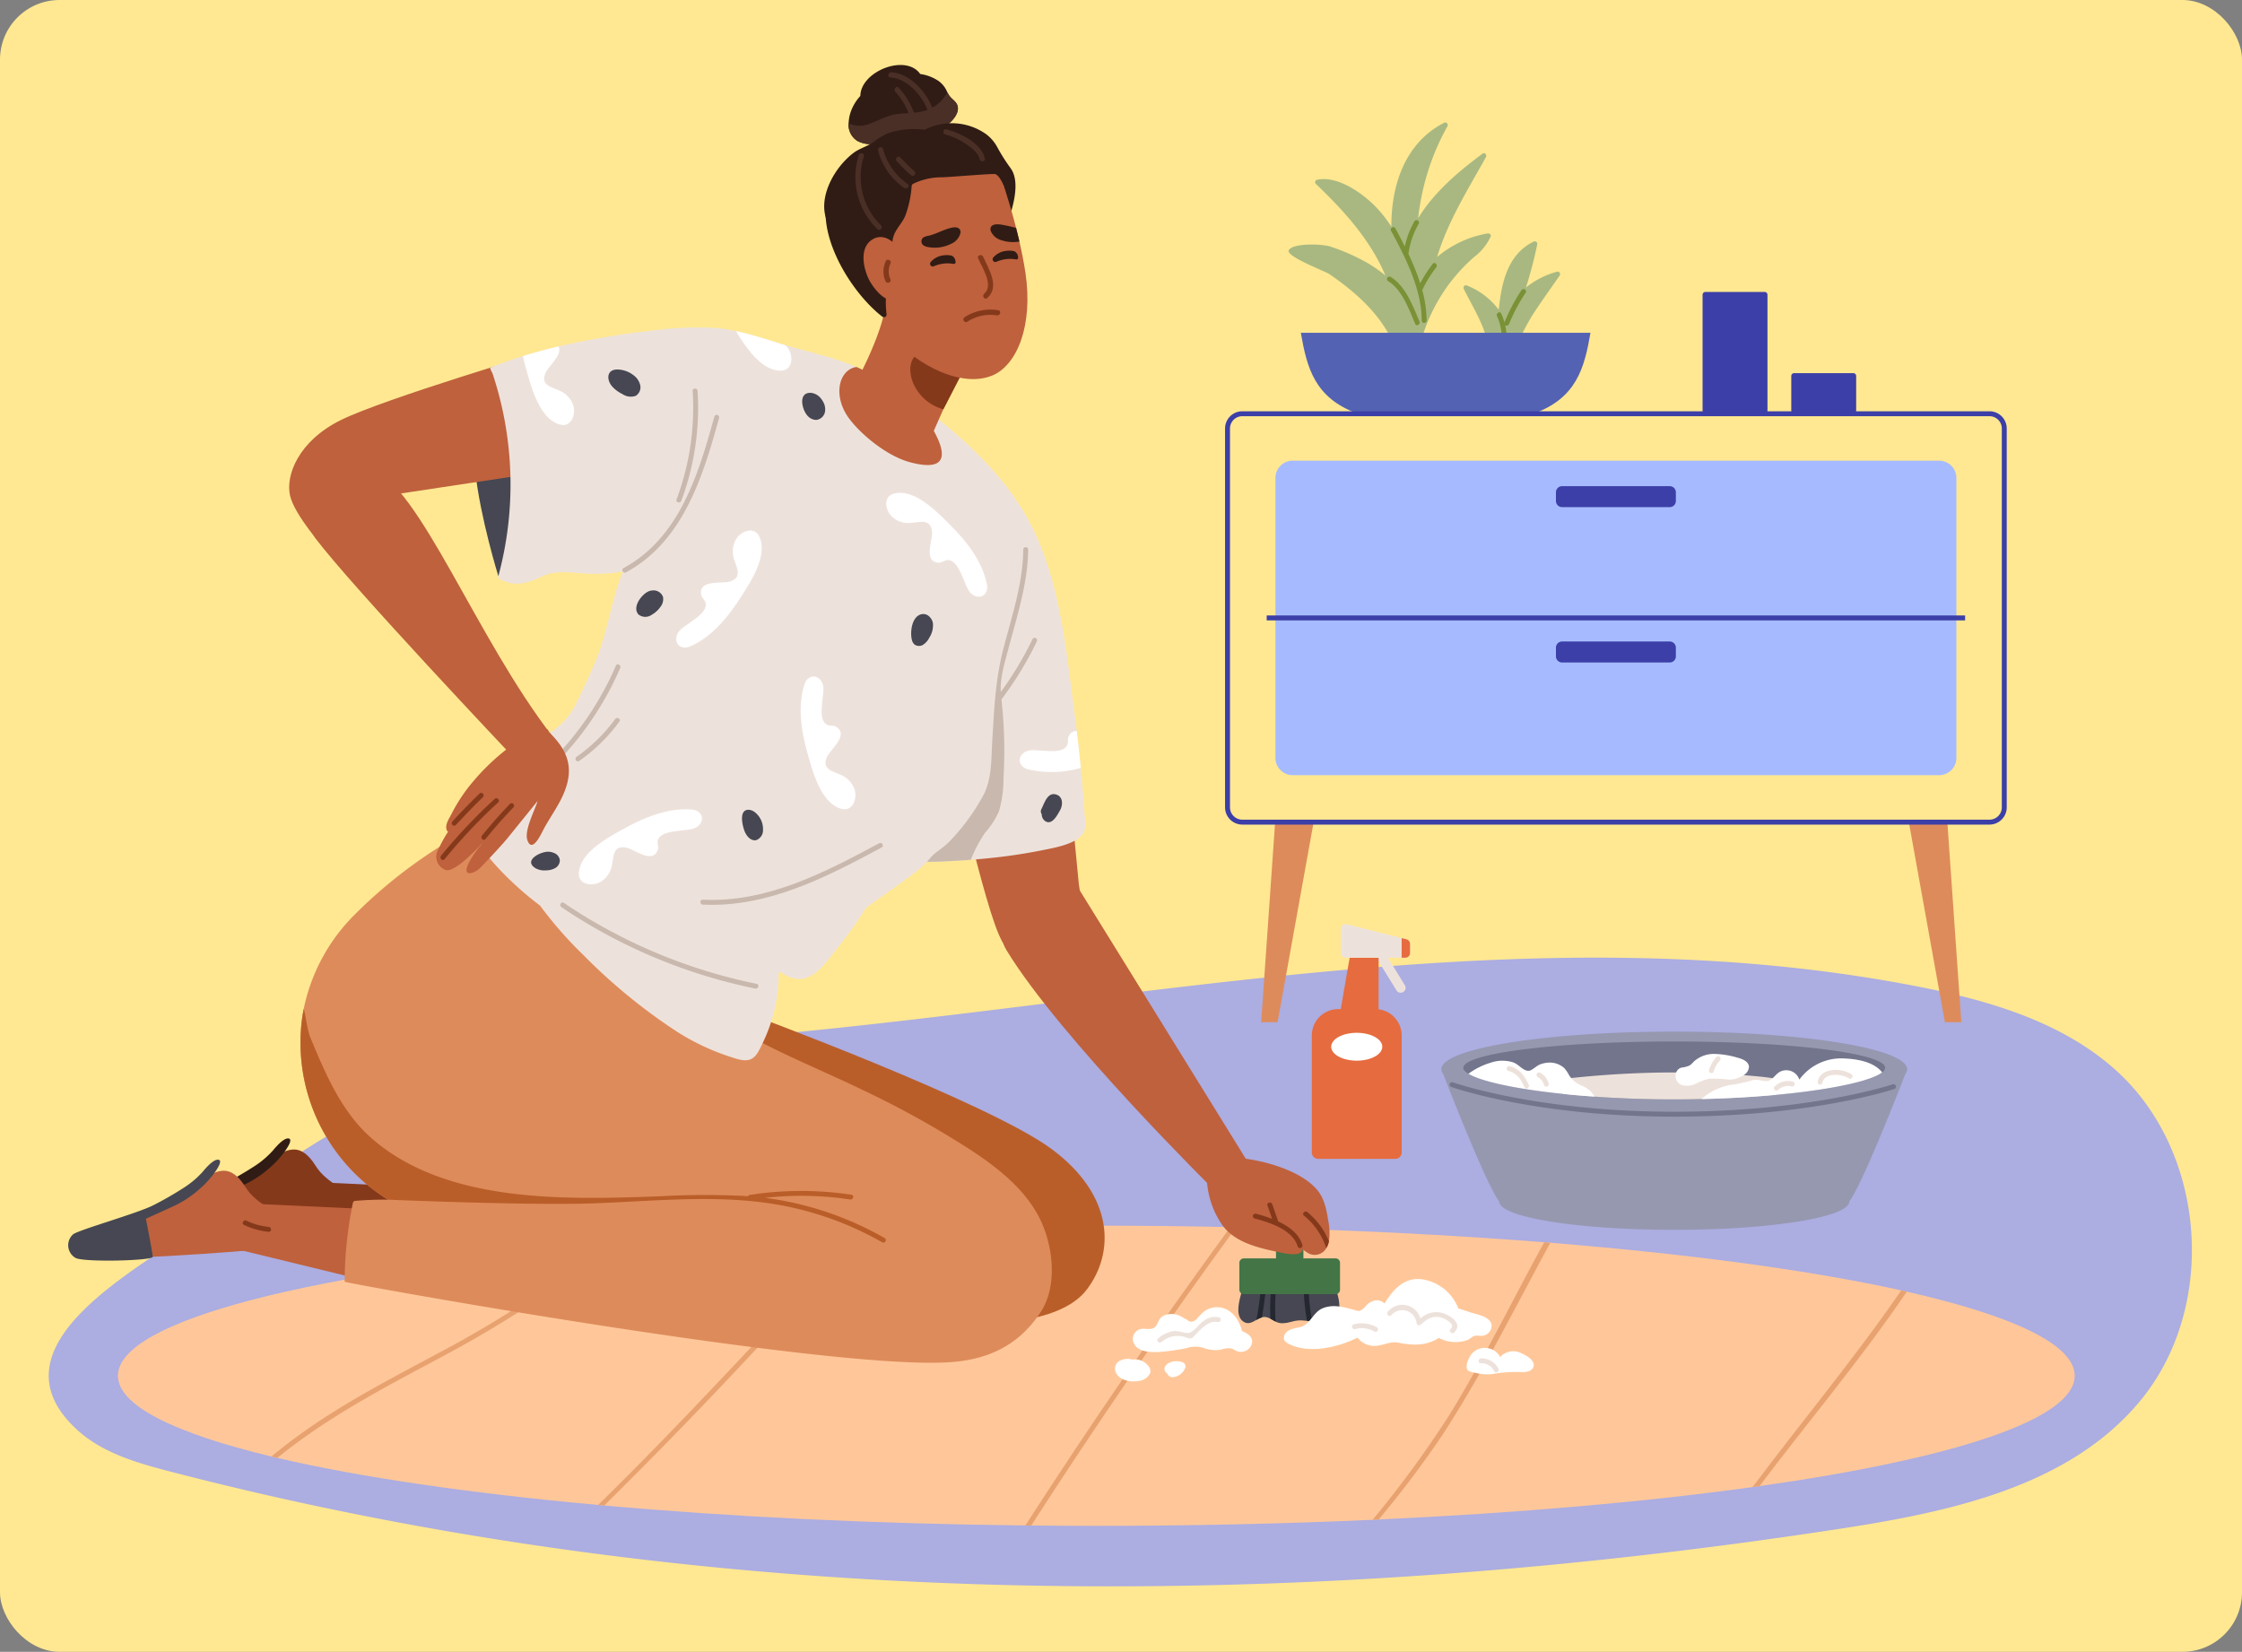 <svg xmlns="http://www.w3.org/2000/svg" width="414" height="305" viewBox="0 0 414 305">
  <rect x="0" y="0" width="414" height="305" fill="#808080" stroke="none"/>
  <g id="_11" data-name="11" transform="translate(-513 10084)">
    <rect id="Rectangle_47466" data-name="Rectangle 47466" width="414" height="305" rx="11" transform="translate(513 -10084)" fill="#ffe891"/>
    <g id="Group_176444" data-name="Group 176444" transform="translate(522 -10072)">
      <g id="Group_176445" data-name="Group 176445" transform="translate(0 0)">
        <path id="Path_189767" data-name="Path 189767" d="M388.183,337.061a39.778,39.778,0,0,0-6.662-7.685c-10.041-8.924-23.539-12.795-36.727-15.352-71.25-13.812-144.317,3.238-216.632,9.393-20.618,1.755-41.732,2.712-60.953,10.374-14.414,5.746-27.107,15.018-39.516,24.333-10.513,7.892-39.411,22.2-22.5,37.775,4.688,4.318,11.088,6.154,17.258,7.756C122.759,429.7,228.6,429.912,331.026,414.174c20.185-3.1,42-7.774,55.079-23.459,12.328-14.786,12.636-37.816,2.078-53.654" transform="translate(0 -143.934)" fill="#acade1"/>
        <path id="Path_189768" data-name="Path 189768" d="M116.322,387.832l-29.292-1.36-7.471,4.439,5.264,4,30.882,7.513Z" transform="translate(-37.088 -180.159)" fill="#85391b"/>
        <path id="Path_189769" data-name="Path 189769" d="M71.667,383.114s-4.527-1.737-6.523-4.93c-2.654-4.247-5.262-4.016-9.859.227-4.93,4.551-11.074,6.143-15.473,7.433s-6.371,2.806-5.764,4.7,32.689-.743,33.068-.864,4.551-6.568,4.551-6.568" transform="translate(-15.822 -174.863)" fill="#85391b"/>
        <path id="Path_189770" data-name="Path 189770" d="M45.352,382.195s1.255,6.312,1.259,7.028-12.51,1.04-14.217.224a2.7,2.7,0,0,1-.455-4.4c1.366-.91,11.539-3.754,14.672-5.29a61.936,61.936,0,0,0,5.977-3.442A16.666,16.666,0,0,0,55.86,373.5a14.747,14.747,0,0,1,1.308-1.406c.364-.318,1.04-.873,1.564-.8.954.13-.484,2.105-.7,2.4A17.663,17.663,0,0,1,55,376.934a19.444,19.444,0,0,1-4.291,2.825c-2.446,1.138-5.359,2.437-5.359,2.437" transform="translate(-14.453 -173.081)" fill="#301c15"/>
        <path id="Path_189771" data-name="Path 189771" d="M385.26,429.175c0,8.055-22.408,15.309-58.185,20.369-.428.064-.856.128-1.292.182-19.586,2.722-43.086,4.787-69.044,5.989l-1.12.055c-16.173.728-33.3,1.119-51.022,1.119q-6.062,0-12.014-.064c-.364,0-.728,0-1.092-.009-28.205-.309-54.618-1.611-77.754-3.686-.373-.027-.755-.063-1.129-.1-23.8-2.166-44.087-5.142-59.223-8.683-.373-.091-.746-.173-1.11-.264-17.939-4.305-28.342-9.42-28.342-14.909,0-10.221,36.041-19.14,89.685-23.946.555-.055,1.1-.1,1.657-.146,14.908-1.311,31.136-2.294,48.311-2.9l1.447-.054c12.733-.437,25.975-.665,39.564-.665q12.6,0,24.747.264c.364,0,.728.009,1.092.018,20.233.446,39.382,1.4,56.866,2.785.382.027.764.064,1.138.091,25.966,2.094,48.2,5.124,64.793,8.792.346.082.692.164,1.028.236,19.568,4.432,31,9.775,31,15.527" transform="translate(-11.156 -187.147)" fill="#ffc799"/>
        <path id="Path_189772" data-name="Path 189772" d="M140.023,408.247c-.191.155-.391.31-.582.464a208.36,208.36,0,0,1-30.1,19.677c-10.685,5.734-21.461,11.231-30.936,18.895-.091.073-.182.146-.273.227-.373-.091-.747-.173-1.11-.264.965-.8,1.938-1.575,2.93-2.339,9.438-7.263,20.105-12.514,30.535-18.166a206.331,206.331,0,0,0,27.878-18.348c.555-.054,1.1-.1,1.656-.146" transform="translate(-35.905 -190.31)" fill="#e8a270"/>
        <path id="Path_189773" data-name="Path 189773" d="M242.466,402.706a210.8,210.8,0,0,0-22.99,21.853q-13.843,14.881-28.306,29.152c-.373-.028-.755-.064-1.129-.1q1.788-1.761,3.559-3.522c9.584-9.529,18.822-19.368,28.078-29.216a190.818,190.818,0,0,1,19.34-18.112l1.447-.054" transform="translate(-88.591 -187.727)" fill="#e8a270"/>
        <path id="Path_189774" data-name="Path 189774" d="M376.752,401.974q-19.741,26.977-37.853,55.082c-.364,0-.728,0-1.092-.009q18.1-28.1,37.853-55.091c.364,0,.728.009,1.092.018" transform="translate(-157.473 -187.377)" fill="#e8a270"/>
        <path id="Path_189775" data-name="Path 189775" d="M490.756,407.3c-6.489,11.886-12.5,24.055-19.886,35.432a187.315,187.315,0,0,1-11.814,15.663l-1.119.054a198.381,198.381,0,0,0,13.925-18.976c6-9.647,11.031-19.85,16.428-29.834.437-.81.883-1.62,1.329-2.43.382.027.764.064,1.138.091" transform="translate(-213.473 -189.826)" fill="#e8a270"/>
        <path id="Path_189776" data-name="Path 189776" d="M617.846,424.083c-4.487,6.608-9.329,12.96-14.253,19.259-4.323,5.516-8.7,11.022-12.933,16.638-.428.063-.856.128-1.292.182,9.11-12.16,18.849-23.819,27.45-36.315.346.082.692.163,1.029.237" transform="translate(-274.742 -197.582)" fill="#e8a270"/>
        <path id="Path_189777" data-name="Path 189777" d="M308.99,222.168s6.961,32.156,10.457,40.291,10.175,9.449,13.9,8.8.9-18.087.9-18.087l-3.338-34.419Z" transform="translate(-144.04 -101.975)" fill="#bf613d"/>
        <path id="Path_189778" data-name="Path 189778" d="M307.579,195.137q-.2-3.085-.483-6.171c-.064-.755-.136-1.511-.209-2.267q-.327-3.413-.737-6.807c-.136-1.074-.264-2.157-.409-3.231-1.711-12.906-2.821-26.767-9.893-38.072-3.914-6.252-9.739-11.859-15.646-16.51,1.411,12.933-.054,26.076-3.176,38.7-1.875,7.618-4.323,15.081-6.38,22.654-1.038,3.841-1.984,7.718-2.685,11.632-.31,1.72-.573,3.44-.783,5.179-.119.947-.5,2.375.337,3.131a3.465,3.465,0,0,0,2.157.482c.461.03.923.053,1.383.076A.433.433,0,0,0,271,204c-.721,1.459-1.5,2.889-2.293,4.3a104.616,104.616,0,0,1-10.332,7.109c-3.471,2.127-6.863,4.452-8.814,8.136-.274.517.512.978.786.46.05-.1.114-.177.167-.27a.45.45,0,0,0,.064.069c1.723,1.255,3.673,2.45,5.844,1.581,2.271-.908,3.924-3.418,5.388-5.239a84.554,84.554,0,0,0,7.61-11.235q1.348-1.084,2.656-2.222c.443-.386-.2-1.027-.643-.644-.271.237-.546.463-.819.695q.6-1.134,1.174-2.284a.448.448,0,0,0-.058-.5c1.5.062,3.026.09,4.53.1.674,0,1.338,0,2.012-.018,1.274-.009,2.558-.036,3.841-.1.391-.019.792-.037,1.183-.064,1.1-.054,2.194-.118,3.286-.209.664-.045,1.32-.1,1.975-.164a103.482,103.482,0,0,0,11.086-1.574c2.157-.446,6.289-1.083,7.646-3.095.719-1.056.373-2.5.291-3.7" transform="translate(-116.311 -56.909)" fill="#ede2db"/>
        <path id="Path_189779" data-name="Path 189779" d="M323.889,184.209c.254-.525-.531-.988-.786-.46a63.286,63.286,0,0,1-5.868,9.772c-.163-2.692.794-5.643,1.466-8.192,1.574-5.97,3.513-11.859,3.595-18.094a.455.455,0,0,0-.91,0c-.082,6.289-2.093,12.214-3.658,18.24-1.529,5.843-1.739,11.513-2.094,17.5-.164,2.894-.05,6.427-1.509,9.41a38.543,38.543,0,0,1-6.086,8.447c-1.411,1.583-3.336,2.475-4.647,4.05,1.274-.009,2.558-.037,3.841-.1.391-.018.792-.036,1.183-.064,1.1-.054,2.194-.119,3.286-.209a24.94,24.94,0,0,1,2.648-5.015,15.018,15.018,0,0,0,2.558-3.969,21.671,21.671,0,0,0,.829-6.125,85.617,85.617,0,0,0-.389-14.548.481.481,0,0,0,.137-.122,63.337,63.337,0,0,0,6.4-10.523" transform="translate(-141.43 -77.755)" fill="#c9b8ad"/>
        <path id="Path_189780" data-name="Path 189780" d="M233.928,327.69s45,16.61,56.63,25.256,11.631,19.228,6.4,26-20.024,6.086-20.024,6.086l-50.968-37.544Z" transform="translate(-105.336 -152.757)" fill="#ba5e29"/>
        <path id="Path_189781" data-name="Path 189781" d="M92.047,395.18l-29.292-1.36-7.471,4.439,5.264,4,30.882,7.513Z" transform="translate(-25.772 -183.585)" fill="#bf613d"/>
        <path id="Path_189782" data-name="Path 189782" d="M47.392,390.461s-4.527-1.737-6.522-4.93c-2.655-4.247-5.263-4.016-9.86.227-4.93,4.551-11.074,6.143-15.473,7.433s-6.371,2.806-5.764,4.7,32.689-.743,33.068-.864,4.551-6.568,4.551-6.568" transform="translate(-4.505 -178.288)" fill="#bf613d"/>
        <path id="Path_189783" data-name="Path 189783" d="M21.077,389.543s1.255,6.312,1.259,7.029-12.51,1.04-14.217.224a2.7,2.7,0,0,1-.455-4.4c1.366-.91,11.539-3.754,14.672-5.29a61.922,61.922,0,0,0,5.977-3.442,16.683,16.683,0,0,0,3.271-2.814,14.751,14.751,0,0,1,1.308-1.406c.364-.318,1.04-.873,1.564-.8.954.13-.484,2.105-.7,2.4a17.643,17.643,0,0,1-3.034,3.236,19.454,19.454,0,0,1-4.291,2.825c-2.446,1.138-5.359,2.437-5.359,2.437" transform="translate(-3.137 -176.507)" fill="#464752"/>
        <path id="Path_189784" data-name="Path 189784" d="M71.886,400.832a12.153,12.153,0,0,1-4.1-1.147c-.526-.252-.988.532-.46.786a13.451,13.451,0,0,0,4.56,1.272c.582.057.579-.854,0-.91" transform="translate(-31.276 -186.296)" fill="#85391b"/>
        <path id="Path_189785" data-name="Path 189785" d="M224.131,337.876c-2.421-5.88-7.591-10.093-12.733-13.543a172.3,172.3,0,0,0-20.86-11.614c-13.188-6.4-28.979-11.632-37.79-24.1-2.293-3.24-4.15-6.772-6.789-9.748a33.993,33.993,0,0,0-8.446-6.789c-6.489-3.759-13.862-5.7-21.216-6.917-.537-.082-.783.683-.318.847a89.641,89.641,0,0,0-19.022,14.571,34.177,34.177,0,0,0-9.311,17.293c-.128.637-.237,1.283-.328,1.929a34.069,34.069,0,0,0,15.9,33.32q-3.017-.041-6.053.219a.469.469,0,0,0-.437.336,73.559,73.559,0,0,0-1.529,14.6c0,.209,87.829,16.174,111.284,14.881,5.825-.319,12.532-2.048,17.274-9.329,2.922-4.478,2.348-11.158.373-15.955" transform="translate(-40.558 -123.607)" fill="#de8b5b"/>
        <path id="Path_189786" data-name="Path 189786" d="M151.752,152.368s-3.349-10.8-4.259-19.329,10.395-9.057,14.3-8.453,11.413,3.675,11.64,6.747,1.479,4.665-1.251,8.988-20.428,12.048-20.428,12.048" transform="translate(-68.731 -57.995)" fill="#464752"/>
        <path id="Path_189787" data-name="Path 189787" d="M244.078,121.494c.009,2-.118,4.014-.146,5.9a163.907,163.907,0,0,1-2.157,25.666c-2.276,12.924,1.3,21.133-12.806,37.143-2.23,2.53-11.4,8.192-13.761,10.512-4.3,4.232-9.338,5.843-13.616,10.076a29.648,29.648,0,0,1-3.112,13.179c-.528,1.055-1.056,2.394-2.3,2.767-1.165.336-2.621-.246-3.7-.592a42.969,42.969,0,0,1-9.729-4.624,104.7,104.7,0,0,1-17.239-14.126,73.546,73.546,0,0,1-7.982-9.11,61.248,61.248,0,0,1-6.944-6.116,50.991,50.991,0,0,1-5.415-6.626c-1.329-1.929-2.712-3.24-1.256-5.334a42.827,42.827,0,0,1,8.091-8.391c1.975-3.395,3.95-3.231,7.3-5.452a12.794,12.794,0,0,0,4.6-4.879c1.511-2.994,3.012-6.235,4.269-9.347,1.583-3.941,2.931-11.65,4.678-15.527a115.88,115.88,0,0,1,5.406-10.658c1.629-8.919,4.187-17.9,8.392-25.748,1.2-2.239,2.685-4.942,4.723-6.553a7.03,7.03,0,0,1,1.247-.756,7.4,7.4,0,0,1,1.228-.446c.091-.027.182-.045.273-.073,2.667.61,5.288,1.4,7.909,2.184.191.054.382.118.582.172.182.055.355.109.537.164,1.738.519,3.5.974,5.26,1.447.81.218,1.629.446,2.43.683a43.492,43.492,0,0,1,5.106,1.793c.091.036.173.073.264.109a57.692,57.692,0,0,1,10.121,6.034c.6.419,1.183.855,1.766,1.283a79.2,79.2,0,0,1,15.982,15.245" transform="translate(-66.799 -43.064)" fill="#ede2db"/>
        <path id="Path_189788" data-name="Path 189788" d="M179.448,207.545a57.048,57.048,0,0,1-18.982,23.645c-.471.34-.017,1.129.46.786A57.887,57.887,0,0,0,180.234,208c.231-.532-.554-1-.786-.46" transform="translate(-74.711 -96.639)" fill="#c9b8ad"/>
        <path id="Path_189789" data-name="Path 189789" d="M189.544,226.052a30.162,30.162,0,0,1-7.115,6.959c-.477.333-.023,1.122.459.786a31.5,31.5,0,0,0,7.442-7.285c.346-.473-.443-.928-.786-.46" transform="translate(-84.947 -105.285)" fill="#c9b8ad"/>
        <path id="Path_189790" data-name="Path 189790" d="M286.564,122.052c-4.341-1.147-9.193-5.215-11.358-8.191-2.994-4.142-1.811-8.92,1.429-9.411.091.036.173.073.264.109a57.725,57.725,0,0,1,10.121,6.034c2.8,3.513,10.812,14.435-.455,11.459" transform="translate(-127.487 -48.691)" fill="#bf613d"/>
        <path id="Path_189791" data-name="Path 189791" d="M295.167,5.5c-.089-.149-.168-.291-.245-.422a4.755,4.755,0,0,0-1.556-2.068A8.008,8.008,0,0,0,289.9,1.663c-2.647-3.8-10.993-.514-11.057,4.054a8.527,8.527,0,0,0-1.449,2.147,7.332,7.332,0,0,0-.714,2.866A3.515,3.515,0,0,0,278.27,14a5.036,5.036,0,0,0,3.668.451,4.013,4.013,0,0,0,2.042.812,5.76,5.76,0,0,0,3.229-.905,23.657,23.657,0,0,1,2.568-1.533c1.443-.591,1.785-.2,2.857-.507,1.58-.455,4.438-2.584,4.213-4.5-.115-1.067-1.138-1.423-1.68-2.314" transform="translate(-128.976 0)" fill="#301c15"/>
        <path id="Path_189792" data-name="Path 189792" d="M295.167,6.673c-.089-.149-.168-.291-.245-.422A8.733,8.733,0,0,1,293.561,8a6.545,6.545,0,0,1-1.433,1.068c-1.179-3.083-4.256-6.341-7.538-6.547-.618-.039-.816.917-.192.956,3.005.189,5.767,3.182,6.836,6a9.9,9.9,0,0,1-2.482.5,14.415,14.415,0,0,0-2.808-4.6c-.42-.465-1.054.277-.638.737a13.094,13.094,0,0,1,2.449,3.941c-.538.035-1.087.066-1.653.117-2.243.2-3.828,1.28-5.89,1.965a4.469,4.469,0,0,1-3.535-.226,3.515,3.515,0,0,0,1.592,3.268,5.036,5.036,0,0,0,3.668.451,4.013,4.013,0,0,0,2.042.812,5.76,5.76,0,0,0,3.229-.905A23.656,23.656,0,0,1,289.777,14c1.443-.591,1.785-.2,2.857-.507,1.58-.455,4.438-2.584,4.213-4.5-.115-1.067-1.138-1.423-1.68-2.314" transform="translate(-128.976 -1.174)" fill="#4a2f26"/>
        <path id="Path_189793" data-name="Path 189793" d="M302.717,28.525a34.2,34.2,0,0,1-2.5-3.926,7.379,7.379,0,0,0-2.09-2.443,10.983,10.983,0,0,0-11.332-.808,15.176,15.176,0,0,0-6.824.67,11.7,11.7,0,0,0-2.575,1.567c-1.211.865-2.59,1.169-3.761,2.053-3.343,2.525-6.492,7.869-5.027,12.154,1.879,5.494,7.56,1.859,11.341,1,3.145-.716,6.378-.719,9.531-1.44a59.874,59.874,0,0,1,6.013-1.206c1.826-.225,4.589-.69,6.325.172-.006.491.807.61.967.06.65-2.236,1.388-5.772-.072-7.851" transform="translate(-125.045 -9.392)" fill="#301c15"/>
        <path id="Path_189794" data-name="Path 189794" d="M286.092,71.6c-1.865-.932-.985,1.126-2.63,7.919-1.237,5.116-4.537,11.421-6.1,14.235a12.607,12.607,0,0,1,1.711,3.059,41.138,41.138,0,0,1,1.874,3.756l9.809,4.719,3.734-8.437,3.287-6.383s.117-.683.278-1.721c.428-2.767,1.206-8,1.068-9.126-.2-1.53-11.18-7.1-13.035-8.021" transform="translate(-129.297 -33.28)" fill="#bf613d"/>
        <path id="Path_189795" data-name="Path 189795" d="M301.84,99.1c-3.553-.342-4.478,2.578-3.372,5.6a8.454,8.454,0,0,0,5.659,5.059l3.287-6.383s.117-.683.278-1.721A10.423,10.423,0,0,0,301.84,99.1" transform="translate(-138.93 -46.186)" fill="#85391b"/>
        <path id="Path_189796" data-name="Path 189796" d="M308.362,72.8c-6.434,2.625-15.789-3.279-18.668-7.862s-2.238-22.18.276-26.787c2.008-3.675,13.294-5.4,17.884-4.932,1.178.121,2.062,2.724,2.062,2.724s1.47,4.156,2.834,9.424l.042.173c.19.729.37,1.479.551,2.238.016.087.042.173.058.27.439,1.9.834,3.879,1.119,5.813,1.443,9.67-1.547,17.057-6.159,18.939" transform="translate(-134.162 -15.45)" fill="#bf613d"/>
        <path id="Path_189797" data-name="Path 189797" d="M309.458,66.537a1.141,1.141,0,0,0-.621-.676,4.024,4.024,0,0,0-1.419-.062,3.658,3.658,0,0,0-2.451,1.25.5.5,0,0,0,.58.776,6.274,6.274,0,0,1,3.509-.46c.573.136.6-.366.4-.828" transform="translate(-142.114 -30.657)" fill="#301c15"/>
        <path id="Path_189798" data-name="Path 189798" d="M331.088,64.991a1.141,1.141,0,0,0-.621-.676,4.024,4.024,0,0,0-1.419-.062A3.658,3.658,0,0,0,326.6,65.5a.5.5,0,0,0,.58.776,6.279,6.279,0,0,1,3.509-.46c.573.136.6-.366.4-.828" transform="translate(-152.197 -29.936)" fill="#301c15"/>
        <path id="Path_189799" data-name="Path 189799" d="M307.193,56.277c-1.378.352-2.637,1.116-4.028,1.431a3.079,3.079,0,0,0-.851.26.9.9,0,0,0-.088,1.5,1.979,1.979,0,0,0,.826.319,6.7,6.7,0,0,0,4.264-.581,2.986,2.986,0,0,0,1.741-1.942,1.031,1.031,0,0,0-.069-.669c-.25-.47-.911-.5-1.433-.4q-.182.036-.361.082" transform="translate(-140.717 -26.174)" fill="#301c15"/>
        <path id="Path_189800" data-name="Path 189800" d="M331.03,58.013c-.182-.759-.362-1.509-.551-2.238a26,26,0,0,0-2.959-.649c-.128-.01-.246-.021-.373-.022-.53-.03-1.176.094-1.365.6a1.055,1.055,0,0,0,.029.672,2.976,2.976,0,0,0,2.006,1.675,6.6,6.6,0,0,0,3.271.235c-.017-.1-.042-.183-.058-.27" transform="translate(-151.848 -25.686)" fill="#301c15"/>
        <path id="Path_189801" data-name="Path 189801" d="M322.353,66.033c-.255-.568-1.177-.249-.919.326.747,1.666,2.951,4.956,1.121,6.524-.471.4.074,1.214.551.8,2.421-2.076.257-5.4-.753-7.654" transform="translate(-149.82 -30.643)" fill="#85391b"/>
        <path id="Path_189802" data-name="Path 189802" d="M322.792,84.759a8.9,8.9,0,0,0-6.208,1.3c-.505.37.043,1.177.551.805a7.825,7.825,0,0,1,5.466-1.147c.619.051.816-.9.192-.956" transform="translate(-147.486 -39.482)" fill="#85391b"/>
        <path id="Path_189803" data-name="Path 189803" d="M300.234,27.641c-1.748-2.776-4.956-3.748-8.077-3.851a31.171,31.171,0,0,0-9.751,1.308,15.965,15.965,0,0,0-7.68,4.9.532.532,0,0,0-.042.078,10.174,10.174,0,0,0-.9.991c-1.952,2.5-4.779,3.148-5.034,6.3-.567,7.038,5.1,16.036,10.42,20.177a.493.493,0,0,0,.806-.4,17.965,17.965,0,0,1-.042-4.1c.171-1.19.748-2.215,1.027-3.364.561-2.313-.428-5.019.368-7.163.5-1.353,1.639-2.334,2.151-3.733a19.2,19.2,0,0,0,1.117-5.195.785.785,0,0,1,.1-.405.772.772,0,0,1,.324-.225,11.888,11.888,0,0,1,5.2-1.138c.943,0,8.786-.673,9.726-.6.791.065,1.647,2.088,1.647,2.088-.115-1.138-.272-2.276-.488-3.4a6.552,6.552,0,0,0-.883-2.273" transform="translate(-125.265 -11.084)" fill="#301c15"/>
        <path id="Path_189804" data-name="Path 189804" d="M288.976,62.722a.381.381,0,0,0-.269-.3c-.912-1.967-3.181-3.862-5.379-2.362-2.293,1.565-1.513,5.257-.483,7.307.782,1.555,3.28,4.882,5.441,3.52,2.347-1.48,1.173-6.107.69-8.165" transform="translate(-131.382 -27.746)" fill="#bf613d"/>
        <path id="Path_189805" data-name="Path 189805" d="M292.315,35.207a11.375,11.375,0,0,1-4.531-6.475c-.162-.605-1.08-.279-.919.325a12.181,12.181,0,0,0,4.812,6.887c.509.357,1.153-.376.638-.737" transform="translate(-133.717 -13.243)" fill="#4a2f26"/>
        <path id="Path_189806" data-name="Path 189806" d="M296.473,34.4c-.937-.789-1.771-1.711-2.634-2.578-.444-.445-1.079.294-.638.737.863.867,1.7,1.789,2.634,2.578.48.4,1.119-.332.638-.737" transform="translate(-136.61 -14.77)" fill="#4a2f26"/>
        <path id="Path_189807" data-name="Path 189807" d="M310.018,22.234c-.606-.167-.793.791-.192.956a12.275,12.275,0,0,1,3.5,1.555c1,.653,2.558,1.72,2.814,2.958.125.605,1.1.544.972-.069-.6-2.879-4.555-4.7-7.09-5.4" transform="translate(-144.258 -10.355)" fill="#4a2f26"/>
        <path id="Path_189808" data-name="Path 189808" d="M283.731,43.8A12.424,12.424,0,0,1,280.6,31.066c.188-.6-.77-.784-.956-.192a13.392,13.392,0,0,0,3.449,13.667c.448.441,1.084-.3.638-.737" transform="translate(-130.067 -14.224)" fill="#4a2f26"/>
        <path id="Path_189809" data-name="Path 189809" d="M289.169,67.617A4.462,4.462,0,0,0,289.1,71.3c.247.572,1.169.253.919-.326a3.5,3.5,0,0,1,.02-2.924c.263-.57-.612-1-.875-.431" transform="translate(-134.599 -31.395)" fill="#85391b"/>
        <path id="Path_189810" data-name="Path 189810" d="M131.062,98.528s-30.4,9.029-38.334,12.952-10.244,10.286-9.4,13.972,6.543,10.008,6.543,10.008L101.439,125.4l34.193-5.157Z" transform="translate(-38.768 -45.93)" fill="#bf613d"/>
        <path id="Path_189811" data-name="Path 189811" d="M129.209,193.413c1.8-.043,2.5-1.843,3.581-3.105l.069.129c.277.521,2.342-1.49,1.983-1.954-14.085-18.192-24.462-46.1-33.424-49.4-2.825-1.038-7.3-1.368-9.743,2.194-2.65,3.861-2.378,8.24-.556,10.676C97.59,160.6,127.4,192.1,127.4,192.1s-.048,1.359,1.811,1.315" transform="translate(-41.823 -64.508)" fill="#bf613d"/>
        <path id="Path_189812" data-name="Path 189812" d="M213.264,101.412c-1.647,3.431-4.068,6.207-5.37,9.857-1.192,3.34-2.011,6.853-3.768,9.966a24.939,24.939,0,0,1-6.8,7.281c-5.925,4.551-12.815,6.344-20.078,7.327-.464.064-.938.128-1.4.182a30.45,30.45,0,0,1-6.107.146c-2.63-.218-5.024-.564-7.518.591-2.73,1.265-4.96,1.993-7.791.419a.459.459,0,0,1-.209-.51,64.9,64.9,0,0,0-1.056-37.361c-.082-.255-.6-1.056-.382-1.147q2.922-1.175,5.98-2.112c2.157-.674,4.359-1.265,6.58-1.793a149.915,149.915,0,0,1,16.993-2.885,62.187,62.187,0,0,1,11.85-.537,29.34,29.34,0,0,1,3.886.582c2.83.6,5.6,1.52,8.355,2.376.191.054.382.119.573.173h.009c.182.054.355.109.537.164,1.738.518,3.5.974,5.261,1.447a9,9,0,0,0-.328,2.248c0,1.283,1.329,2.439.783,3.586" transform="translate(-71.198 -42.295)" fill="#ede2db"/>
        <path id="Path_189813" data-name="Path 189813" d="M155.034,230.337a.415.415,0,0,0-.283-.125.371.371,0,0,0-.3-.53c-2.521-.368-6.1.727-6.981,3.4a41.433,41.433,0,0,0-7.481,7.365,30.807,30.807,0,0,0-3.086,4.876c-.462.919-1.3,2.042-.849,3.071a.342.342,0,0,0,.233.188,25.516,25.516,0,0,0-1.835,3.324,2.6,2.6,0,0,0,1.354,3.759c1.771.672,6.733-4.906,6.733-4.906s-3.868,4.74-2.617,5.434c.566.313,1.711-.369,2.139-.785,1.119-1.086,4.231-4.43,5.216-5.646l5.533-6.836c-.313.99-.761,1.95-1.168,3.038-.387,1.035-1.118,3-.747,4.138.818,2.523,2.4-.75,2.816-1.56,1.679-3.286,4.237-6.2,4.78-9.97.493-3.414-1.135-5.919-3.459-8.234" transform="translate(-62.529 -107.037)" fill="#bf613d"/>
        <path id="Path_189814" data-name="Path 189814" d="M154.932,255.45q-2.709,2.809-5.158,5.847c-.365.452.275,1.1.643.643q2.45-3.037,5.158-5.846c.406-.422-.236-1.067-.644-.644" transform="translate(-69.769 -119.017)" fill="#85391b"/>
        <path id="Path_189815" data-name="Path 189815" d="M145.516,253.741a100.39,100.39,0,0,0-9.9,10.488c-.367.45.273,1.1.644.643a100.328,100.328,0,0,1,9.9-10.487c.432-.4-.212-1.039-.644-.644" transform="translate(-63.166 -118.227)" fill="#85391b"/>
        <path id="Path_189816" data-name="Path 189816" d="M144.519,251.892q-2.578,2.506-5.012,5.149c-.4.43.246,1.076.643.644q2.435-2.644,5.012-5.149c.421-.409-.223-1.052-.644-.644" transform="translate(-64.975 -117.362)" fill="#85391b"/>
        <path id="Path_189817" data-name="Path 189817" d="M374.71,336.028l.069.13c.277.521,1.77-1.744,1.77-1.744l-34.485-55.74S336.04,283.435,333.6,287c-2.65,3.861-4.356,3.81-2.776,6.409,9.81,16.137,38.5,44.412,38.5,44.412s4.312-.528,5.392-1.79" transform="translate(-153.933 -129.907)" fill="#bf613d"/>
        <path id="Path_189818" data-name="Path 189818" d="M427.318,417.769a5.712,5.712,0,0,0-2.83.173,6.315,6.315,0,0,1-.856.128h-.064a24.41,24.41,0,0,1-4.387-.273,14.289,14.289,0,0,0-2.4-.1,6.184,6.184,0,0,0-.919.091,5.857,5.857,0,0,0-2.967,1.292.34.34,0,0,0-.209.182.8.8,0,0,0-.091.073.389.389,0,0,0-.082.509c-.519,1.894-1.884,5.434-.227,6.772.919.737,1.72.255,2.539-.209a5.055,5.055,0,0,1,1.011-.464,1.694,1.694,0,0,1,.928-.018,3.968,3.968,0,0,1,.656.264c.336.172.637.373.956.527a2.609,2.609,0,0,0,1.292.3c1.374-.027,2.184-.628,3.658-.51.31.018.592.055.856.073a4.526,4.526,0,0,0,.928,0,3.166,3.166,0,0,0,.719-.128c.582-.173.773-.419,1.429-.364.309.036.546.3.892.319,3.832.246,1.347-7.882-.828-8.637" transform="translate(-191.821 -194.688)" fill="#464752"/>
        <path id="Path_189819" data-name="Path 189819" d="M419.735,415.541c-.009.328-.027.655-.045.974a64.329,64.329,0,0,1-.946,8.246,5.027,5.027,0,0,0-1.011.464,62.266,62.266,0,0,0,1.038-8.619q.041-.532.054-1.065c.018-.582.928-.582.91,0" transform="translate(-194.732 -193.506)" fill="#242630"/>
        <path id="Path_189820" data-name="Path 189820" d="M423.509,429.261c-.319-.155-.619-.355-.956-.528a43.177,43.177,0,0,1,.091-5.2c.037-.582.947-.582.91,0a37.629,37.629,0,0,0-.045,5.725" transform="translate(-196.958 -197.234)" fill="#242630"/>
        <path id="Path_189821" data-name="Path 189821" d="M435.631,425.844a4.535,4.535,0,0,1-.928,0,38.507,38.507,0,0,1-.61-8.51c.009-.273.018-.555.036-.828.027-.592.937-.592.91,0-.018.237-.027.464-.027.7a37.506,37.506,0,0,0,.619,8.637" transform="translate(-202.345 -193.953)" fill="#242630"/>
        <path id="Path_189822" data-name="Path 189822" d="M429.624,419.392H412.665a.812.812,0,0,1-.812-.812V413.6a.812.812,0,0,1,.812-.812h16.959a.812.812,0,0,1,.812.812v4.975a.812.812,0,0,1-.812.812" transform="translate(-191.991 -192.429)" fill="#437546"/>
        <path id="Path_189823" data-name="Path 189823" d="M429.579,406.943h-5.063V397.62A1.485,1.485,0,0,1,426,396.135h2.093a1.485,1.485,0,0,1,1.485,1.485Z" transform="translate(-197.894 -184.664)" fill="#437546"/>
        <path id="Path_189824" data-name="Path 189824" d="M423.046,389.649c-.319-1.957-.683-4.2-2.057-5.834-2.648-3.168-8.228-4.988-12.46-5.661-1.766-.282-4.232-.774-5.935-.073a2.219,2.219,0,0,0-1.265,1.037.543.543,0,0,0-.656.428,16,16,0,0,0,2.74,10.676c2.129,3.049,6.125,4.159,9.939,4.951,1.01.209,4.8,1.238,4.924-.464a4.221,4.221,0,0,0,.856.647,2.45,2.45,0,0,0,3.522-.81,3.674,3.674,0,0,0,.491-1.274,10.633,10.633,0,0,0-.1-3.623" transform="translate(-186.748 -176.08)" fill="#bf613d"/>
        <path id="Path_189825" data-name="Path 189825" d="M425.67,401.3c-.615-2.064-2.462-3.43-4.51-4.373a.442.442,0,0,0-.024-.2l-1.028-2.956c-.191-.55-1.071-.313-.878.242l.855,2.458a28.619,28.619,0,0,0-2.973-.938.455.455,0,0,0-.242.878c2.744.72,7.011,2.072,7.923,5.128a.455.455,0,0,0,.878-.242" transform="translate(-194.179 -183.417)" fill="#85391b"/>
        <path id="Path_189826" data-name="Path 189826" d="M438.665,402.054a3.677,3.677,0,0,1-.492,1.274,12.855,12.855,0,0,0-4.123-6.007c-.455-.373.191-1.019.637-.646a13.682,13.682,0,0,1,3.977,5.379" transform="translate(-202.266 -184.863)" fill="#85391b"/>
        <path id="Path_189827" data-name="Path 189827" d="M215.4,121.359c-2.92,10.579-6.426,22.342-16.759,27.953-.515.28-.056,1.066.46.786,10.546-5.728,14.194-17.689,17.177-28.5a.455.455,0,0,0-.878-.242" transform="translate(-92.492 -56.423)" fill="#c9b8ad"/>
        <path id="Path_189828" data-name="Path 189828" d="M221.02,112.353c-.036-.582-.947-.586-.91,0a48.411,48.411,0,0,1-2.976,20.045c-.205.549.674.787.878.242a49.028,49.028,0,0,0,3.009-20.287" transform="translate(-101.206 -52.17)" fill="#c9b8ad"/>
        <path id="Path_189829" data-name="Path 189829" d="M213.2,304.7a98.985,98.985,0,0,1-35.578-14.938c-.487-.329-.943.46-.46.786a99.651,99.651,0,0,0,35.8,15.03c.572.117.816-.76.242-.878" transform="translate(-82.492 -135.042)" fill="#c9b8ad"/>
        <path id="Path_189830" data-name="Path 189830" d="M258.42,269.129c-10.1,5.43-20.777,11-32.576,10.427-.586-.028-.584.882,0,.91,11.953.578,22.806-5.05,33.035-10.552.516-.278.057-1.063-.46-.786" transform="translate(-105.076 -125.431)" fill="#c9b8ad"/>
        <path id="Path_189831" data-name="Path 189831" d="M187.178,270.954a4.374,4.374,0,0,0,1.981-2.113c.872-1.814,0-4.912,3.015-4.316,1.492.3,4.853,3.11,5.786.406.2-.57-.147-1.191,0-1.74.422-1.529,3.075-1.655,4.3-1.829,1.1-.156,2.578-.112,3.376-1.058,1.085-1.287.194-2.663-1.3-2.8-4.274-.4-8.627,1.349-12.307,3.356-2.986,1.629-8.51,4.466-8.633,8.441-.062,2,2.281,2.378,3.772,1.656" transform="translate(-85.497 -120.011)" fill="#fff"/>
        <path id="Path_189832" data-name="Path 189832" d="M173.381,108.479a4.388,4.388,0,0,0-1.62-2.4c-1.583-1.256-4.8-1.092-3.54-3.9.528-1.193,3.167-3.313,2.385-4.842-2.221.528-4.423,1.119-6.581,1.793.173.8.373,1.593.592,2.357.919,3.277,2.457,9.292,6.307,10.294,1.938.51,2.821-1.693,2.457-3.3" transform="translate(-76.462 -45.376)" fill="#fff"/>
        <path id="Path_189833" data-name="Path 189833" d="M346.4,230.37a1.48,1.48,0,0,0-1.447.9c-.291.519-.064,1.192-.319,1.711-.682,1.429-3.322,1.074-4.56,1.02-1.11-.046-2.558-.355-3.513.437-1.292,1.065-.665,2.585.774,2.985a19.27,19.27,0,0,0,9.8-.246q-.327-3.413-.737-6.808" transform="translate(-156.566 -107.388)" fill="#fff"/>
        <path id="Path_189834" data-name="Path 189834" d="M270.129,232.649a4.371,4.371,0,0,0-1.62-2.4c-1.576-1.253-4.789-1.094-3.538-3.9.62-1.39,4.111-4.041,1.682-5.551-.512-.318-1.194-.121-1.7-.391-1.4-.751-.929-3.366-.827-4.6.092-1.107.464-2.538-.281-3.527-1.014-1.344-2.553-.782-3.02.643-1.338,4.079-.6,8.711.537,12.744.924,3.273,2.463,9.29,6.311,10.293,1.937.5,2.826-1.7,2.453-3.309" transform="translate(-121.253 -98.6)" fill="#fff"/>
        <path id="Path_189835" data-name="Path 189835" d="M228.246,162.419a4.37,4.37,0,0,0-.73,2.8c.1,2.01,2.345,4.317-.587,5.232-1.452.453-5.749-.413-5.277,2.408.1.595.7.976.828,1.531.359,1.545-1.911,2.923-2.907,3.663-.891.663-2.212,1.33-2.46,2.543-.338,1.649,1.1,2.432,2.479,1.841,3.945-1.693,6.934-5.307,9.208-8.828,1.845-2.857,5.342-7.989,3.551-11.54-.9-1.787-3.139-1-4.1.347" transform="translate(-101.187 -75.068)" fill="#fff"/>
        <path id="Path_189836" data-name="Path 189836" d="M290.592,152.209a4.367,4.367,0,0,0,2.583,1.312c1.986.33,4.717-1.369,4.986,1.69.133,1.516-1.63,5.528,1.226,5.669.6.03,1.1-.474,1.672-.482,1.586-.022,2.447,2.491,2.959,3.622.457,1.012.827,2.444,1.959,2.946,1.539.682,2.611-.557,2.328-2.029-.812-4.215-3.7-7.907-6.659-10.88-2.4-2.412-6.665-6.924-10.517-5.932-1.938.5-1.646,2.854-.537,4.084" transform="translate(-135.055 -68.985)" fill="#fff"/>
        <path id="Path_189837" data-name="Path 189837" d="M246.041,99.33c-3.513.091-6.362-4.068-8.2-7.045-.064-.091-.119-.173-.173-.264,2.83.6,5.6,1.52,8.355,2.375.191.055.382.119.573.173h.009c.1.055.209.1.31.155a3.984,3.984,0,0,1,.582.755c.792,1.447.546,3.8-1.456,3.85" transform="translate(-110.792 -42.897)" fill="#fff"/>
        <path id="Path_189838" data-name="Path 189838" d="M301.528,190.245a1.542,1.542,0,0,0-1.13-.336c-1.934.239-2.305,3.224-1.966,4.674a1.775,1.775,0,0,0,.442.9,1.421,1.421,0,0,0,1.648.093,3.315,3.315,0,0,0,1.151-1.315,4.174,4.174,0,0,0,.66-2.685,2.192,2.192,0,0,0-.806-1.331" transform="translate(-139.066 -88.524)" fill="#464752"/>
        <path id="Path_189839" data-name="Path 189839" d="M196.854,105.629a4.947,4.947,0,0,0-1.588-.3c-1.955-.036-2.094,1.768-1.05,3.063a6.023,6.023,0,0,0,1.938,1.463,2.75,2.75,0,0,0,2.455.345,1.837,1.837,0,0,0,.859-1.926,3.14,3.14,0,0,0-1.2-1.853,4.945,4.945,0,0,0-1.415-.795" transform="translate(-90.236 -49.102)" fill="#464752"/>
        <path id="Path_189840" data-name="Path 189840" d="M206.124,181.758a2.065,2.065,0,0,0-.567.136c-1.3.516-3.166,2.93-1.913,4.3a2.032,2.032,0,0,0,2.441.045,4.9,4.9,0,0,0,1.6-1.448,2.29,2.29,0,0,0,.478-1.864,1.86,1.86,0,0,0-2.034-1.166" transform="translate(-94.738 -84.724)" fill="#464752"/>
        <path id="Path_189841" data-name="Path 189841" d="M241.226,257.625a1.387,1.387,0,0,0-.149-.014c-1.963-.086-1.179,3.062-.751,4.067.367.862,1.161,1.732,2.079,1.545a1.937,1.937,0,0,0,1.279-1.92,3.949,3.949,0,0,0-1.383-3.141,2.229,2.229,0,0,0-1.076-.536" transform="translate(-111.788 -120.088)" fill="#464752"/>
        <path id="Path_189842" data-name="Path 189842" d="M171.084,272.354a2.773,2.773,0,0,0-1.065-.235c-1.472-.023-4.7,1.64-2.307,3.073a3.415,3.415,0,0,0,1.9.37,3.516,3.516,0,0,0,1.693-.424,1.673,1.673,0,0,0,.855-1.446,1.626,1.626,0,0,0-1.077-1.339" transform="translate(-77.781 -126.852)" fill="#464752"/>
        <path id="Path_189843" data-name="Path 189843" d="M345.807,252.222c-1.463-.286-2.033,1.76-2.539,2.749a.869.869,0,0,0,.062.922,1.557,1.557,0,0,0,.546,1.215c1.3,1.006,2.316-1.009,2.825-1.9.606-1.066.586-2.695-.893-2.984" transform="translate(-159.97 -117.564)" fill="#464752"/>
        <path id="Path_189844" data-name="Path 189844" d="M264.515,115.091a3.81,3.81,0,0,0-.331-.52,2.734,2.734,0,0,0-1.831-1.162c-2.626-.254-1.784,3.311-.586,4.38a2.132,2.132,0,0,0,1.464.61,1.848,1.848,0,0,0,1.613-1.562,2.768,2.768,0,0,0-.329-1.747" transform="translate(-121.494 -52.861)" fill="#464752"/>
        <path id="Path_189845" data-name="Path 189845" d="M194.906,368.776a60.131,60.131,0,0,0-19.4-7.017c-.9-.155-1.8-.291-2.694-.4a60.293,60.293,0,0,1,15.727.3c.573.082.819-.792.246-.882a62.138,62.138,0,0,0-18.776.036.339.339,0,0,0-.3.236,145.251,145.251,0,0,0-16.292.018c-17.348.628-39.418,1.359-53.207-10.683-5.579-4.869-8.555-11.907-11.377-18.724-.546-1.32-.792-3.84-1.183-5.215-.128.637-.237,1.283-.328,1.93a34.069,34.069,0,0,0,15.9,33.32s25.375,1.064,37.143.7c11.231-.354,22.972-1.711,34.113.109a59.482,59.482,0,0,1,19.968,7.054.455.455,0,0,0,.464-.783" transform="translate(-40.558 -152.177)" fill="#ba5e29"/>
        <path id="Path_189846" data-name="Path 189846" d="M567.711,341.288c0-3.835-19.254-6.944-43-6.944s-43,3.109-43,6.944a1.415,1.415,0,0,0,.325.84c1.516,3.91,7.967,20.376,10.37,23.6,0,2.881,14.466,5.217,32.311,5.217s32.31-2.336,32.31-5.217c2.4-3.221,8.854-19.687,10.37-23.6a1.418,1.418,0,0,0,.324-.84" transform="translate(-224.552 -155.859)" fill="#9698b0"/>
        <path id="Path_189847" data-name="Path 189847" d="M567.2,342.609a1.173,1.173,0,0,1-.546.847c-2,1.583-9.429,3.213-19.659,4.15-4.16.391-8.792.665-13.707.774-1.647.045-3.331.064-5.033.064-5.206,0-10.166-.182-14.708-.509q-3.017-.2-5.752-.492c-8.764-.9-15.227-2.311-17.548-3.732-.61-.364-.937-.737-.937-1.1,0-2.685,17.438-4.86,38.945-4.86s38.945,2.175,38.945,4.86" transform="translate(-228.097 -157.446)" fill="#73758c"/>
        <path id="Path_189848" data-name="Path 189848" d="M565.481,350.154s-1.338,1.083-3.158,2.439c-4.16.391-8.792.665-13.707.773-1.647.046-3.331.064-5.033.064-5.206,0-10.166-.182-14.708-.51q-3.017-.2-5.752-.492l-.928-2.667a181.929,181.929,0,0,1,21.389-1.308c10.129.118,18.321.854,19.113,1.308a7.425,7.425,0,0,0,2.785.391" transform="translate(-243.428 -162.433)" fill="#ede2db"/>
        <path id="Path_189849" data-name="Path 189849" d="M597.535,343.6a9.527,9.527,0,0,0-7.773,3.914,2.532,2.532,0,0,0-2.821-1.693c-1.32.2-1.675,1.3-2.676,1.848-.691.373-2.157-.273-3.04-.073a28,28,0,0,1-3.522.819,11.238,11.238,0,0,0-1.447.255,10.778,10.778,0,0,0-3.732,1.775c-.237.173-.528.4-.838.665,16.983-.382,30.544-2.694,33.366-4.924-1.6-2.075-5.061-2.558-7.518-2.585" transform="translate(-266.5 -160.172)" fill="#fff"/>
        <path id="Path_189850" data-name="Path 189850" d="M511.941,348.995a4.953,4.953,0,0,1-2.275-1.9,6.306,6.306,0,0,0-.928-1.357,4.024,4.024,0,0,0-3.04-.974,5.2,5.2,0,0,0-1.474.355c-.546.209-1.392,1.056-1.911,1.129-1.074.164-1.884-1.156-2.976-1.538a6.6,6.6,0,0,0-4.169.063,13.532,13.532,0,0,0-4.1,2.039c2.8,1.711,11.641,3.413,23.3,4.223a4.652,4.652,0,0,0-2.421-2.039" transform="translate(-228.915 -160.546)" fill="#fff"/>
        <path id="Path_189851" data-name="Path 189851" d="M526.031,358.19c-25.721,0-41.035-5.433-41.187-5.488a.455.455,0,0,1,.31-.856c.151.054,15.33,5.434,40.877,5.434,25.268,0,40.206-5.006,40.354-5.057a.455.455,0,1,1,.294.862c-.149.051-15.23,5.106-40.648,5.106" transform="translate(-225.877 -164.005)" fill="#73758c"/>
        <path id="Path_189852" data-name="Path 189852" d="M574.054,342.716a16.265,16.265,0,0,0-4.128-.657,5.519,5.519,0,0,0-3.861,1.446,4.139,4.139,0,0,1-.737.685,4.732,4.732,0,0,1-1.424.377c-1.563.365-1.514,2.616-.109,3.2a3.557,3.557,0,0,0,2.65-.212,11.957,11.957,0,0,1,2.553-.94,27.043,27.043,0,0,1,3.611.19,5.185,5.185,0,0,0,2.562-.741,1.963,1.963,0,0,0,1.116-1.623c-.053-1-1.228-1.474-2.2-1.716l-.035-.009" transform="translate(-262.328 -159.455)" fill="#fff"/>
        <path id="Path_189853" data-name="Path 189853" d="M508.372,349.7A8.247,8.247,0,0,0,507,347.492a5.03,5.03,0,0,0-2.117-1.211.455.455,0,0,0-.242.878,4.087,4.087,0,0,1,1.847,1.109,8.131,8.131,0,0,1,1.1,1.893c.281.514,1.068.055.786-.46" transform="translate(-235.096 -161.414)" fill="#ede2db"/>
        <path id="Path_189854" data-name="Path 189854" d="M516.888,350.513a3.235,3.235,0,0,0-1.551-1.991.455.455,0,0,0-.46.786,2.312,2.312,0,0,1,1.133,1.447.455.455,0,0,0,.878-.242" transform="translate(-239.913 -162.439)" fill="#ede2db"/>
        <path id="Path_189855" data-name="Path 189855" d="M575.652,342.992a6.041,6.041,0,0,0-1.373,2.41.455.455,0,0,0,.878.242,5,5,0,0,1,1.139-2.008c.4-.43-.245-1.075-.644-.644" transform="translate(-267.698 -159.824)" fill="#ede2db"/>
        <path id="Path_189856" data-name="Path 189856" d="M618.1,348.361c-1.784-1.184-5.713-1.267-6.235,1.366-.113.572.764.817.878.242.393-1.986,3.617-1.672,4.9-.822.489.325.945-.463.459-.786" transform="translate(-285.226 -162.025)" fill="#ede2db"/>
        <path id="Path_189857" data-name="Path 189857" d="M600.23,351.546a3.508,3.508,0,0,0-3.364.9c-.42.41.224,1.053.643.644a2.568,2.568,0,0,1,2.479-.661.455.455,0,0,0,.242-.878" transform="translate(-278.173 -163.824)" fill="#ede2db"/>
        <path id="Path_189858" data-name="Path 189858" d="M462.337,426.267c-.826-.214-1.852-.614-2.9-.916a8.527,8.527,0,0,0-6.724-5.39c-3.32-.4-5.334,1.927-6.9,4.478a1.923,1.923,0,0,0-1.862-.536,2.889,2.889,0,0,0-1.257.65c-.306.24-.51.614-.815.844-.833.632-.892.428-1.966.139-1.831-.492-3.615-.963-5.461-.248-1.773.687-2.317,2.871-3.931,3.414-1,.338-2.749.347-3.211,1.642-.313.876.187,1.231.912,1.594,3.692,1.848,9.092.576,12.608-1.209a3.842,3.842,0,0,0,2.566,1.5c1.733.257,3.286-.9,4.92-.572,2.811.571,5.259.582,7.53-.859a6.586,6.586,0,0,0,5.364.348c.373-.162.781-.586,1.156-.7.613-.194.827.028,1.471-.049a1.921,1.921,0,0,0,1.607-1.155c.759-1.959-1.771-2.624-3.1-2.968" transform="translate(-199.15 -195.749)" fill="#fff"/>
        <path id="Path_189859" data-name="Path 189859" d="M500.629,444.771a3.3,3.3,0,0,0-3.979.671,3.218,3.218,0,0,0-5-.836c-.618.483-1.606,2.529-1,3.266.25.306,1.332.455,1.71.553a8,8,0,0,0,3.444.069,23.319,23.319,0,0,1,4.549-.264c.75.024,1.9.006,2.345-.761.712-1.22-1.157-2.29-2.068-2.7" transform="translate(-228.635 -206.878)" fill="#fff"/>
        <path id="Path_189860" data-name="Path 189860" d="M395.173,434.091c-.571-2.2-2-4.286-4.486-4.421a4.07,4.07,0,0,0-3.079,1.275q-.449.468-.886.948-.953.851-1.731.064c-.428-.135-.848-.506-1.276-.674a3.588,3.588,0,0,0-3.218.033c-.847.511-.885,1.755-1.62,2.171-.936.528-2.242-.29-3.234.628a1.831,1.831,0,0,0-.555,1.979c.841,2.6,5.518,1.783,7.4,1.544.831-.105,1.656-.248,2.472-.435a5.1,5.1,0,0,1,3.105-.023,6.2,6.2,0,0,0,3.222.324,3.822,3.822,0,0,1,1.771-.232c.578.078.948.555,1.594.614a2.116,2.116,0,0,0,2.078-.936c.854-1.461-.287-2.375-1.56-2.859" transform="translate(-174.807 -200.294)" fill="#fff"/>
        <path id="Path_189861" data-name="Path 189861" d="M374.429,448.311a3,3,0,0,0-2.384-.62,3.051,3.051,0,0,0-2.628.4,1.674,1.674,0,0,0-.448,1.942c.673,1.653,3.256,1.953,4.755,1.482a2.413,2.413,0,0,0,1.592-1.339c.246-.734-.344-1.435-.888-1.865" transform="translate(-171.937 -208.645)" fill="#fff"/>
        <path id="Path_189862" data-name="Path 189862" d="M387.572,448.382c-.89.142-2.159.957-1.414,1.989a.453.453,0,0,0,.268.177,1.032,1.032,0,0,0,1.093.745,2.756,2.756,0,0,0,2.287-1.819c.179-1.164-1.488-1.212-2.235-1.093" transform="translate(-179.908 -208.999)" fill="#fff"/>
        <path id="Path_189863" data-name="Path 189863" d="M474.029,430.689a4.258,4.258,0,0,0-4.926.675,3.462,3.462,0,0,0-6.024-1.244c-.4.43.245,1.075.644.644a2.655,2.655,0,0,1,4.662,1.419.462.462,0,0,0,.777.322c1-.918,2.014-1.681,3.561-1.371.492.1,3.038,1.151,1.958,2.17-.427.4.218,1.045.644.644,1.411-1.33.024-2.613-1.295-3.258" transform="translate(-215.812 -199.91)" fill="#ede2db"/>
        <path id="Path_189864" data-name="Path 189864" d="M455.4,435.961a5.6,5.6,0,0,0-4.247-.542.455.455,0,0,0,.242.878,4.652,4.652,0,0,1,3.545.45.455.455,0,0,0,.46-.786" transform="translate(-210.161 -202.886)" fill="#ede2db"/>
        <path id="Path_189865" data-name="Path 189865" d="M394.848,433.106a3.294,3.294,0,0,0-2.6.5c-1.012.59-1.835,1.99-2.838,2.338-.6.21-2.079-.4-2.873-.306a5.467,5.467,0,0,0-2.929,1.366c-.45.376.2,1.017.643.643a4.577,4.577,0,0,1,4.1-.98c.438.1.879.429,1.34.309.381-.1.568-.44.828-.7,1.031-1.017,2.41-2.668,4.083-2.3.571.125.815-.752.242-.878" transform="translate(-178.755 -201.859)" fill="#ede2db"/>
        <path id="Path_189866" data-name="Path 189866" d="M498.276,449.259a3.479,3.479,0,0,0-3.214-1.905c-.585.018-.587.928,0,.91a2.585,2.585,0,0,1,2.428,1.454c.263.524,1.048.064.786-.459" transform="translate(-230.576 -208.539)" fill="#ede2db"/>
        <path id="Path_189867" data-name="Path 189867" d="M463.446,313.786a.909.909,0,0,1-.776-.432l-3.895-6.317a.91.91,0,0,1,1.55-.956l3.894,6.317a.91.91,0,0,1-.773,1.388" transform="translate(-213.801 -142.483)" fill="#ede2db"/>
        <path id="Path_189868" data-name="Path 189868" d="M452.957,324.523h-8.077l2.731-15.741h5.347Z" transform="translate(-207.387 -143.943)" fill="#e66b3e"/>
        <path id="Path_189869" data-name="Path 189869" d="M452.328,354.207H438.081a1.167,1.167,0,0,1-1.168-1.168V331.424a4.863,4.863,0,0,1,4.863-4.863h6.857a4.863,4.863,0,0,1,4.863,4.863v21.615a1.168,1.168,0,0,1-1.168,1.168" transform="translate(-203.673 -152.231)" fill="#e66b3e"/>
        <path id="Path_189870" data-name="Path 189870" d="M459.748,300.8v1.7a.855.855,0,0,1-.856.856H447.862a.855.855,0,0,1-.856-.856v-4.487a.859.859,0,0,1,1.065-.838l10.13,2.567.9.228a.855.855,0,0,1,.646.828" transform="translate(-208.378 -138.52)" fill="#ede2db"/>
        <path id="Path_189871" data-name="Path 189871" d="M469.524,303.063v1.7a.855.855,0,0,1-.856.856h-.691v-3.614l.9.228a.855.855,0,0,1,.646.828" transform="translate(-218.154 -140.785)" fill="#e66b3e"/>
        <path id="Path_189872" data-name="Path 189872" d="M453.043,337.323c0,1.421-2.112,2.573-4.718,2.573s-4.718-1.152-4.718-2.573,2.112-2.573,4.718-2.573,4.718,1.152,4.718,2.573" transform="translate(-206.794 -156.048)" fill="#fff"/>
        <path id="Path_189873" data-name="Path 189873" d="M583.513,100.941H572.6a.534.534,0,0,1-.534-.534V79.028a.534.534,0,0,1,.534-.534h10.916a.534.534,0,0,1,.534.534v21.379a.534.534,0,0,1-.534.534" transform="translate(-266.675 -36.591)" fill="#3c3fa7"/>
        <path id="Path_189874" data-name="Path 189874" d="M614.2,114.034H603.285a.534.534,0,0,1-.534-.534v-6.385a.534.534,0,0,1,.534-.534H614.2a.534.534,0,0,1,.534.534V113.5a.534.534,0,0,1-.534.534" transform="translate(-280.981 -49.685)" fill="#3c3fa7"/>
        <path id="Path_189875" data-name="Path 189875" d="M465.613,40.378a19.53,19.53,0,0,0-9.314,4.339c1.954-6.551,5.722-12.52,9.02-18.458.2-.367-.235-.908-.622-.622-4.526,3.335-9.007,7.174-11.906,11.913A44.763,44.763,0,0,1,458.2,20.572a.459.459,0,0,0-.622-.623c-7.237,3.7-9.775,11.54-9.74,19.178a23.131,23.131,0,0,0-3.5-4.276c-2.443-2.3-6.688-5.162-10.245-4.375a.459.459,0,0,0-.2.761c5.165,4.911,10.089,10.349,12.844,16.92a22.722,22.722,0,0,0-3.835-2.62,37.5,37.5,0,0,0-6.36-2.746c-1.41-.464-6.776-.7-7.639.656-.717,1.126,6.729,3.918,7.456,4.419,5.03,3.459,9.725,7.608,12.091,13.373a.467.467,0,0,0,.064.1,18.885,18.885,0,0,0-2.11.48.456.456,0,0,0,.242.878,15.746,15.746,0,0,1,5.829-.566.456.456,0,0,0,.439-.334,32.773,32.773,0,0,1,5.746-12.3,33.156,33.156,0,0,1,4.429-4.745,9.884,9.884,0,0,0,3.089-3.812c.137-.357-.256-.613-.56-.56" transform="translate(-199.914 -9.274)" fill="#a9b881"/>
        <path id="Path_189876" data-name="Path 189876" d="M472.611,62.356c.354-.458-.285-1.106-.644-.644a24.318,24.318,0,0,0-2.313,3.6,43.773,43.773,0,0,0-2.187-5.454.414.414,0,0,0,.029-.081,15.016,15.016,0,0,1,1.886-5.471.456.456,0,0,0-.786-.46,15.733,15.733,0,0,0-1.782,4.671c-.577-1.154-1.172-2.278-1.754-3.359-.278-.516-1.064-.057-.786.46,2.66,4.936,5.659,10.812,5.651,16.545a.455.455,0,0,0,.91,0,21.425,21.425,0,0,0-.823-5.636.431.431,0,0,0,.1-.136,23,23,0,0,1,2.494-4.032" transform="translate(-216.401 -24.996)" fill="#7a9136"/>
        <path id="Path_189877" data-name="Path 189877" d="M468.894,81.462c-1.2-2.817-2.563-6.575-5.332-8.23a.456.456,0,0,0-.46.786c2.568,1.535,3.887,5.281,5.006,7.9.229.537,1.014.074.786-.46" transform="translate(-215.78 -34.107)" fill="#7a9136"/>
        <path id="Path_189878" data-name="Path 189878" d="M506.644,66.606a15.823,15.823,0,0,0-5.734,2.915,78.506,78.506,0,0,0,2.08-7.95.461.461,0,0,0-.668-.514c-4.842,2.353-5.929,7.662-6.439,12.566a13.553,13.553,0,0,0-5.94-4.491c-.4-.133-.68.336-.514.668,1.522,3.051,3.5,6.2,4.325,9.548a.461.461,0,0,0-.036.167c0,.313.023.623.051.933a1.933,1.933,0,0,1-.232-.387c-.216-.537-1.1-.3-.878.242a3.744,3.744,0,0,0,1.411,1.754.388.388,0,0,0,.282.178,7.014,7.014,0,0,0,1.213.552c1.6.569,2.172.459,2.93-1.1a62.066,62.066,0,0,1,3.521-6.922c1.645-2.541,3.421-5,5.143-7.491a.46.46,0,0,0-.514-.668" transform="translate(-228.131 -28.438)" fill="#a9b881"/>
        <path id="Path_189879" data-name="Path 189879" d="M505.429,77.726a33.956,33.956,0,0,0-3.133,5.937,11.419,11.419,0,0,0-.589-1.626c-.241-.533-1.025-.07-.785.459a9.914,9.914,0,0,1,.831,3.085c.059.577.97.583.91,0a11.436,11.436,0,0,0-.234-1.372.5.5,0,0,0,.714-.233,32.783,32.783,0,0,1,3.072-5.791c.326-.49-.463-.946-.785-.46" transform="translate(-233.491 -36.136)" fill="#7a9136"/>
        <path id="Path_189880" data-name="Path 189880" d="M443.518,107.526h32.644c7.858-2.885,9.3-8.4,10.423-14.905H433.1c1.126,6.51,2.565,12.02,10.423,14.905" transform="translate(-201.893 -43.176)" fill="#5462b3"/>
        <path id="Path_189881" data-name="Path 189881" d="M650.515,261.8l2.579,36.944H650.06l-6.675-37.04Z" transform="translate(-299.923 -121.996)" fill="#de8b5b"/>
        <path id="Path_189882" data-name="Path 189882" d="M421.96,261.8l-2.579,36.944h3.034l6.675-37.04Z" transform="translate(-195.5 -121.996)" fill="#de8b5b"/>
        <path id="Path_189883" data-name="Path 189883" d="M548.053,196.091H410.08a3.189,3.189,0,0,1-3.185-3.185V122.957a3.189,3.189,0,0,1,3.185-3.185H548.053a3.189,3.189,0,0,1,3.185,3.185v69.948a3.189,3.189,0,0,1-3.185,3.185M410.08,120.682a2.278,2.278,0,0,0-2.275,2.275v69.948a2.278,2.278,0,0,0,2.275,2.276H548.053a2.278,2.278,0,0,0,2.275-2.276V122.957a2.278,2.278,0,0,0-2.275-2.275Z" transform="translate(-189.68 -55.833)" fill="#3c3fa7"/>
        <path id="Path_189884" data-name="Path 189884" d="M546.874,194.933H427.5a3.19,3.19,0,0,1-3.186-3.185v-51.7a3.19,3.19,0,0,1,3.186-3.185H546.874a3.189,3.189,0,0,1,3.185,3.185v51.7a3.189,3.189,0,0,1-3.185,3.185" transform="translate(-197.799 -63.802)" fill="#a6bbff"/>
        <rect id="Rectangle_47396" data-name="Rectangle 47396" width="128.967" height="0.91" transform="translate(224.904 101.643)" fill="#3c3fa7"/>
        <path id="Path_189885" data-name="Path 189885" d="M542.357,149.547H522.486a1.136,1.136,0,0,1-1.137-1.136v-1.6a1.136,1.136,0,0,1,1.137-1.137h19.872a1.136,1.136,0,0,1,1.136,1.137v1.6a1.136,1.136,0,0,1-1.136,1.136" transform="translate(-243.034 -67.907)" fill="#3c3fa7"/>
        <path id="Path_189886" data-name="Path 189886" d="M542.357,203.279H522.486a1.136,1.136,0,0,1-1.137-1.136v-1.6a1.136,1.136,0,0,1,1.137-1.137h19.872a1.136,1.136,0,0,1,1.136,1.137v1.6a1.136,1.136,0,0,1-1.136,1.136" transform="translate(-243.034 -92.955)" fill="#3c3fa7"/>
      </g>
    </g>
  </g>
</svg>
